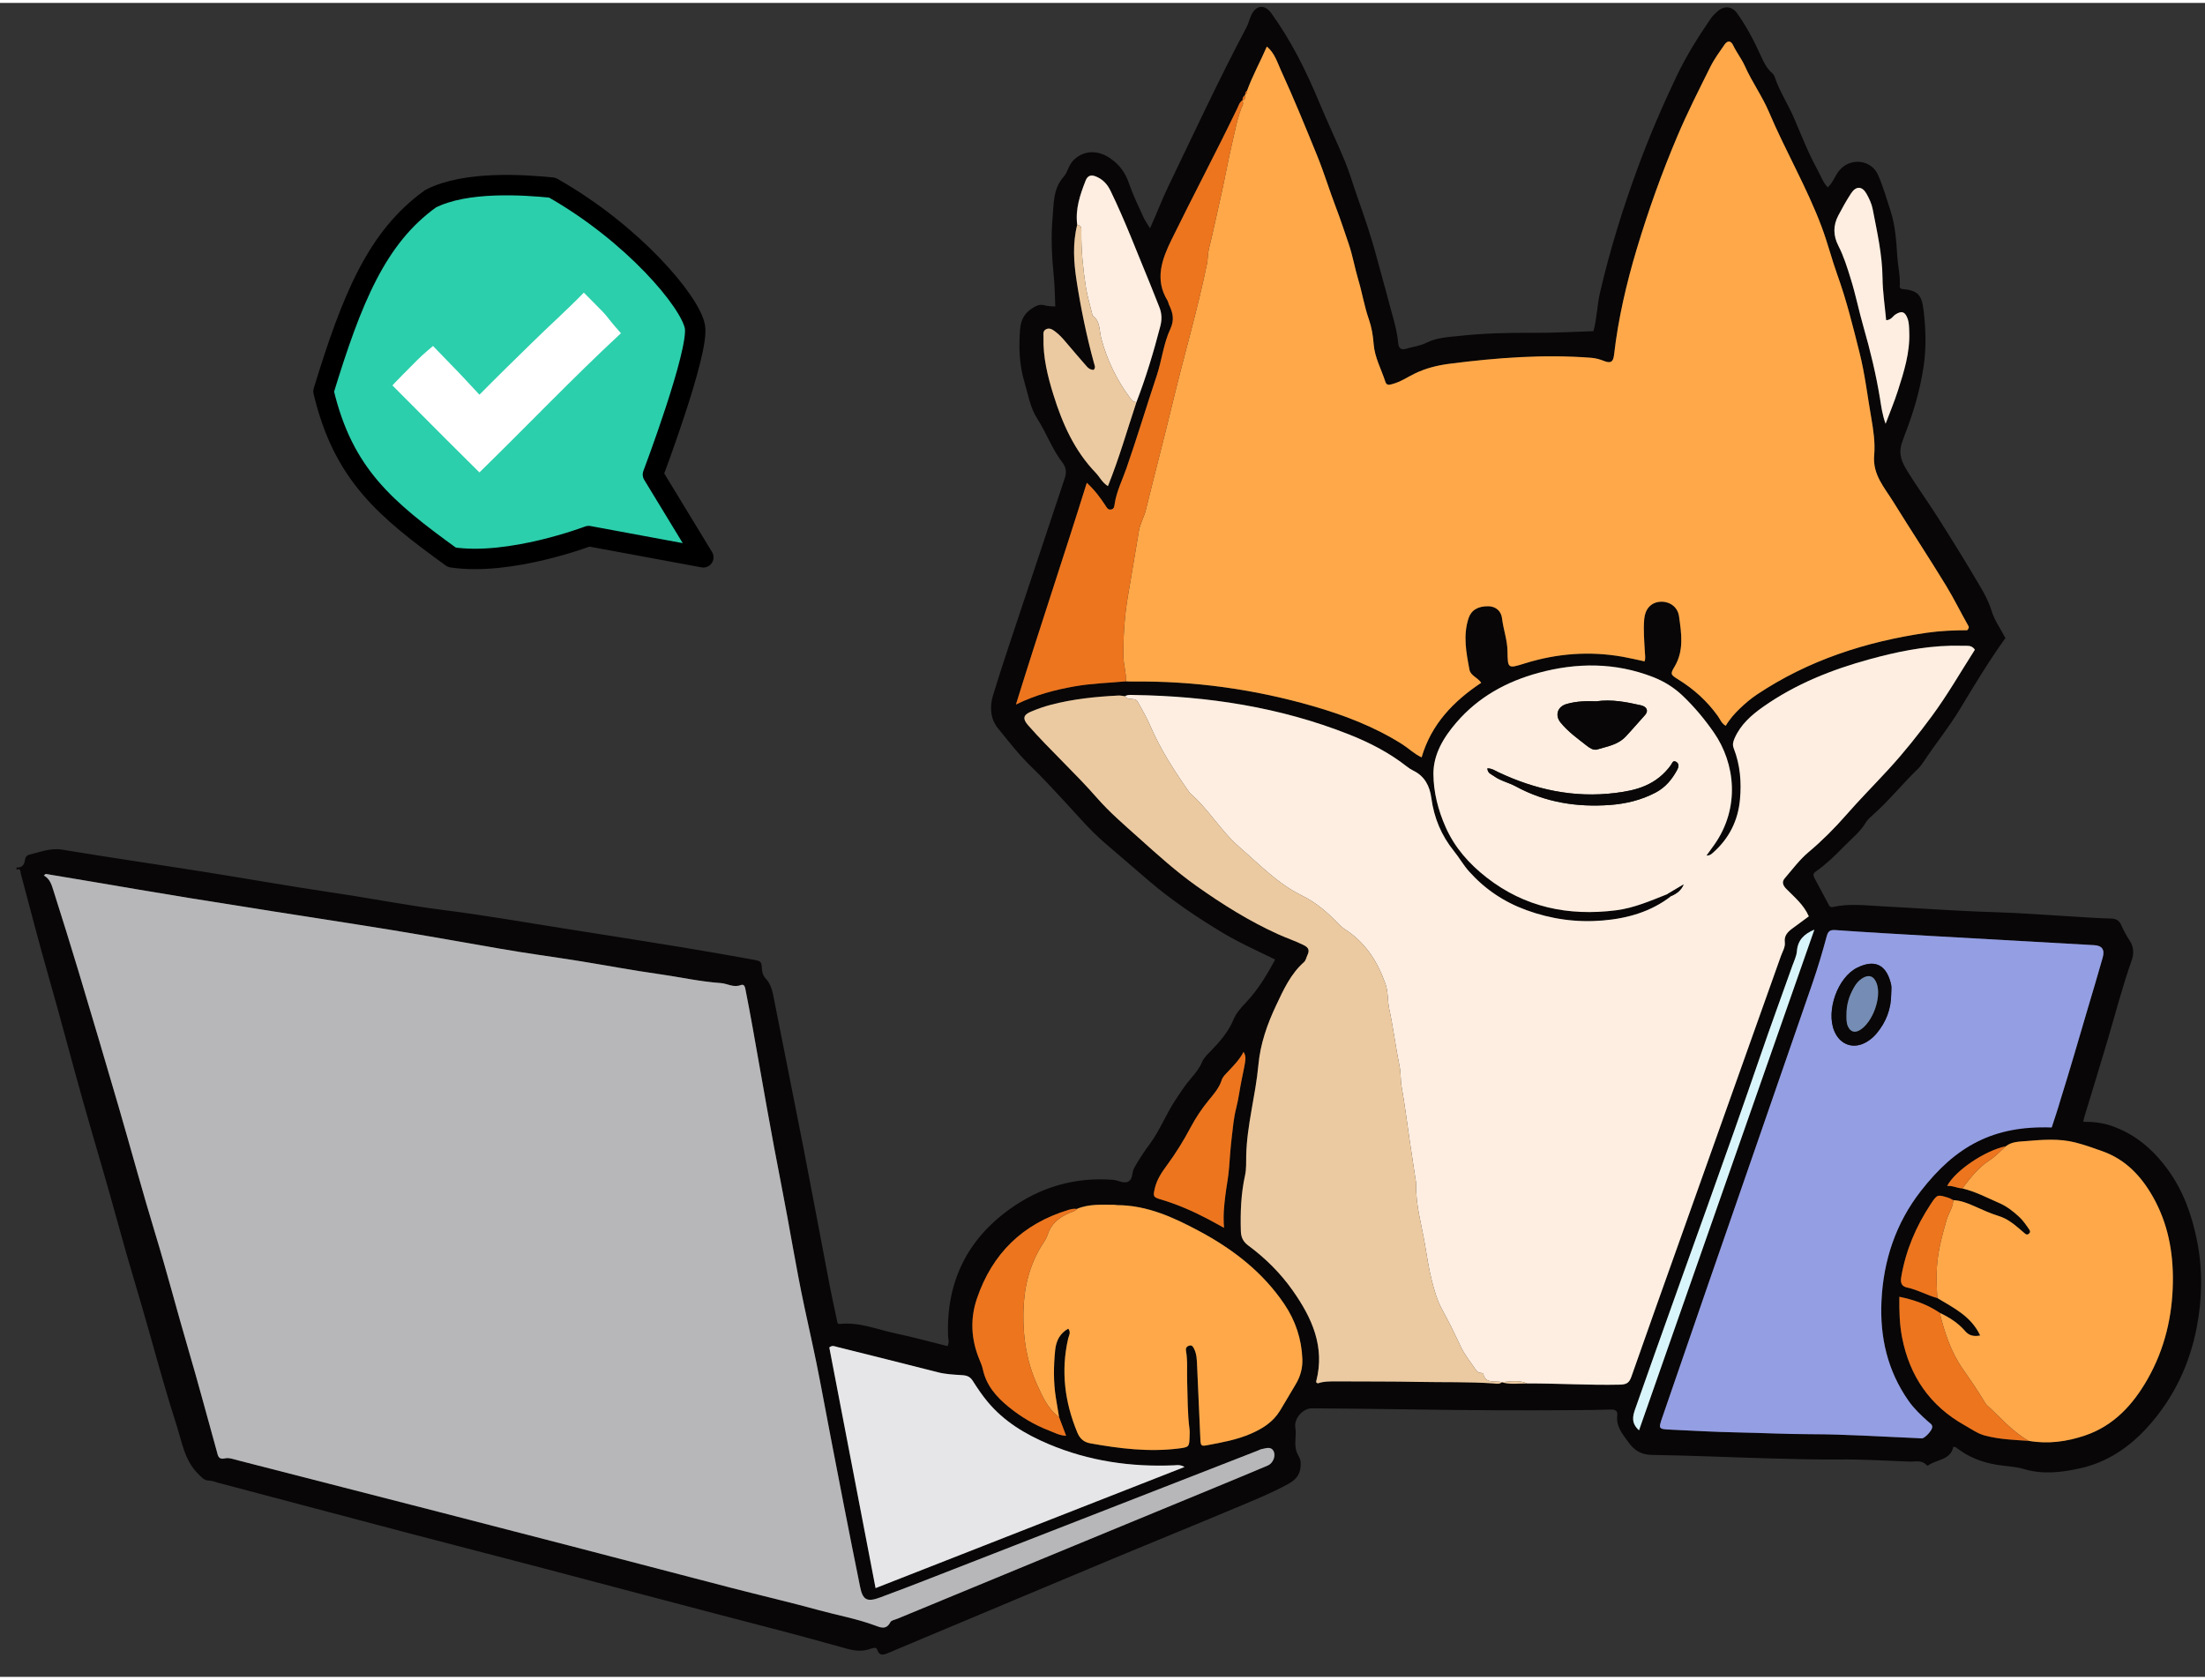 <svg width="210" height="160" viewBox="0 0 108 82" fill="none" xmlns="http://www.w3.org/2000/svg">
<rect x="0" y="0" width="108" height="82" fill="#333333" stroke="none"/>
<g clip-path="url(#clip0_8594_9460)">
<path d="M0.81 42.351C1.064 42.369 1.19 42.233 1.219 41.999C1.236 41.855 1.304 41.755 1.438 41.723C1.971 41.599 2.47 41.381 3.06 41.48C5.338 41.861 7.625 42.19 9.907 42.551C12.045 42.89 14.176 43.27 16.317 43.587C18.138 43.856 19.945 44.212 21.773 44.443C23.723 44.689 25.661 45.031 27.603 45.336C29.543 45.641 31.483 45.947 33.42 46.263C34.574 46.452 35.725 46.658 36.876 46.864C37.287 46.938 37.298 46.949 37.322 47.362C37.332 47.539 37.404 47.685 37.507 47.796C37.783 48.093 37.843 48.457 37.916 48.831C38.387 51.236 38.877 53.638 39.345 56.044C39.789 58.325 40.212 60.612 40.65 62.895C40.755 63.443 40.882 63.987 40.994 64.534C41.012 64.626 41.012 64.727 41.136 64.713C42.094 64.606 42.97 64.99 43.877 65.178C44.724 65.355 45.559 65.588 46.407 65.798C46.515 65.61 46.438 65.432 46.433 65.262C46.356 62.664 47.359 60.585 49.472 59.075C50.976 58.001 52.663 57.505 54.526 57.654C54.777 57.674 55.033 57.857 55.265 57.735C55.503 57.61 55.429 57.283 55.554 57.065C55.785 56.66 56.037 56.27 56.315 55.898C56.8 55.246 57.091 54.484 57.531 53.806C57.786 53.414 58.038 53.022 58.345 52.669C58.558 52.424 58.755 52.175 58.883 51.87C58.967 51.672 59.13 51.52 59.283 51.363C59.735 50.897 60.162 50.416 60.418 49.797C60.546 49.488 60.78 49.225 61.019 48.974C61.604 48.356 62.044 47.636 62.458 46.859C61.552 46.419 60.652 46.015 59.81 45.505C58.578 44.758 57.388 43.957 56.286 43.017C55.559 42.397 54.836 41.772 54.112 41.149C53.372 40.513 52.743 39.763 52.08 39.049C51.563 38.493 51.049 37.935 50.504 37.408C49.905 36.827 49.397 36.167 48.874 35.525C48.509 35.077 48.469 34.474 48.632 33.941C49.12 32.339 49.664 30.753 50.192 29.162C50.844 27.194 51.501 25.229 52.158 23.263C52.251 22.986 52.214 22.743 52.032 22.507C51.524 21.848 51.251 21.053 50.8 20.357C50.456 19.827 50.359 19.181 50.178 18.579C49.922 17.726 49.893 16.852 49.966 15.969C50.001 15.54 50.166 15.219 50.53 14.977C50.737 14.84 50.92 14.739 51.178 14.816C51.33 14.862 51.498 14.854 51.687 14.872C51.667 14.413 51.667 13.951 51.623 13.493C51.526 12.505 51.465 11.508 51.555 10.526C51.617 9.848 51.571 9.105 52.1 8.513C52.292 8.299 52.339 7.959 52.558 7.728C53.039 7.219 53.741 7.195 54.329 7.579C54.824 7.902 55.118 8.311 55.305 8.859C55.496 9.417 55.759 9.951 56.002 10.491C56.08 10.664 56.194 10.82 56.327 11.041C56.654 10.326 56.902 9.656 57.212 9.012C58.472 6.399 59.69 3.766 61.05 1.201C61.149 1.013 61.197 0.797 61.286 0.603C61.521 0.095 61.943 0.058 62.267 0.504C63.246 1.856 63.978 3.339 64.617 4.876C65.018 5.841 65.472 6.784 65.871 7.75C66.104 8.314 66.271 8.904 66.475 9.48C66.835 10.495 67.182 11.514 67.455 12.557C67.631 13.234 67.832 13.906 68.006 14.581C68.183 15.27 68.42 15.954 68.484 16.67C68.508 16.944 68.652 17.01 68.881 16.939C69.207 16.84 69.547 16.808 69.863 16.648C70.37 16.39 70.949 16.37 71.501 16.31C72.684 16.181 73.874 16.152 75.066 16.162C76.056 16.171 77.046 16.11 78.047 16.08C78.218 15.455 78.223 14.823 78.364 14.211C78.851 12.103 79.491 10.042 80.24 8.015C80.79 6.525 81.417 5.068 82.098 3.633C82.579 2.62 83.169 1.672 83.804 0.751C83.885 0.634 83.994 0.534 84.099 0.435C84.437 0.121 84.831 0.149 85.091 0.517C85.549 1.165 85.918 1.863 86.242 2.586C86.381 2.896 86.531 3.203 86.795 3.435C86.848 3.481 86.897 3.545 86.919 3.611C87.153 4.326 87.576 4.953 87.871 5.643C88.237 6.498 88.578 7.373 89.029 8.193C89.185 8.476 89.287 8.791 89.522 9.035C89.787 8.798 89.879 8.45 90.104 8.19C90.644 7.562 91.66 7.672 91.992 8.438C92.241 9.012 92.414 9.619 92.606 10.216C92.834 10.924 92.877 11.661 92.927 12.396C92.962 12.915 93.087 13.426 93.046 13.937C93.091 13.972 93.115 14.008 93.143 14.011C93.9 14.079 94.119 14.263 94.212 15.025C94.325 15.956 94.356 16.887 94.215 17.825C94.04 18.988 93.707 20.102 93.281 21.194C93.248 21.278 93.224 21.365 93.19 21.449C92.991 21.943 93.065 22.343 93.361 22.833C93.852 23.645 94.411 24.412 94.918 25.21C95.621 26.317 96.309 27.432 96.974 28.561C97.199 28.944 97.408 29.328 97.542 29.767C97.684 30.236 97.985 30.657 98.224 31.113C97.419 32.232 96.703 33.42 95.989 34.604C95.447 35.504 94.785 36.31 94.211 37.18C94.132 37.301 94.043 37.419 93.94 37.519C93.188 38.245 92.532 39.065 91.749 39.762C91.615 39.882 91.469 40.004 91.38 40.156C91.1 40.632 90.661 40.961 90.289 41.349C89.871 41.783 89.43 42.202 88.934 42.551C88.793 42.65 88.804 42.745 88.872 42.871C89.112 43.315 89.349 43.76 89.586 44.206C89.64 44.307 89.722 44.3 89.815 44.28C90.585 44.109 91.361 44.211 92.133 44.25C93.974 44.345 95.812 44.485 97.656 44.539C99.064 44.581 100.47 44.696 101.877 44.777C102.383 44.806 102.889 44.844 103.396 44.853C103.645 44.858 103.794 44.943 103.897 45.175C104.013 45.438 104.154 45.693 104.311 45.934C104.519 46.252 104.522 46.585 104.404 46.917C103.956 48.187 103.618 49.489 103.238 50.779C102.86 52.058 102.465 53.332 102.079 54.608C102.063 54.66 102.057 54.714 102.038 54.809C102.505 54.807 102.957 54.851 103.401 55.002C104.594 55.409 105.489 56.191 106.208 57.192C106.946 58.219 107.356 59.384 107.605 60.613C107.891 62.028 107.868 63.441 107.599 64.856C107.247 66.707 106.461 68.349 105.202 69.748C104.305 70.745 103.222 71.482 101.894 71.781C100.978 71.986 100.059 72.097 99.118 71.816C98.704 71.692 98.247 71.683 97.811 71.612C97.057 71.488 96.394 71.225 95.801 70.758C95.776 70.738 95.733 70.741 95.673 70.727C95.538 71.39 94.865 71.339 94.445 71.638C94.41 71.663 94.382 71.647 94.352 71.614C94.118 71.361 93.808 71.466 93.53 71.454C92.375 71.408 91.219 71.34 90.064 71.349C88.891 71.359 87.72 71.326 86.549 71.294C84.67 71.242 82.791 71.153 80.912 71.127C80.393 71.12 80.054 70.91 79.78 70.531C79.491 70.13 79.144 69.749 79.214 69.188C79.245 68.942 79.081 68.898 78.869 68.905C78.29 68.923 77.712 68.93 77.133 68.934C74.442 68.953 71.751 68.94 69.061 68.897C67.461 68.871 65.861 68.859 64.26 68.844C63.816 68.84 63.366 69.351 63.444 69.793C63.512 70.183 63.371 70.575 63.503 70.968C63.563 71.146 63.696 71.277 63.706 71.503C63.729 72.007 63.54 72.307 63.107 72.544C62.253 73.011 61.354 73.371 60.461 73.747C58.532 74.557 56.592 75.344 54.661 76.149C52.181 77.183 49.705 78.227 47.228 79.266C45.998 79.782 44.766 80.293 43.539 80.815C43.306 80.914 43.088 81.004 42.975 80.69C42.93 80.567 42.868 80.568 42.781 80.585C42.693 80.602 42.608 80.633 42.523 80.659C42.057 80.802 41.605 80.656 41.176 80.535C39.163 79.969 37.138 79.448 35.115 78.922C32.27 78.181 29.431 77.419 26.588 76.673C24.461 76.114 22.33 75.569 20.202 75.009C17.024 74.173 13.848 73.328 10.671 72.487C10.532 72.45 10.391 72.388 10.251 72.387C10.003 72.385 9.885 72.233 9.724 72.075C9.038 71.406 8.911 70.49 8.641 69.65C8.179 68.211 7.77 66.753 7.364 65.297C6.856 63.474 6.288 61.67 5.793 59.843C5.232 57.774 4.606 55.723 4.026 53.659C3.475 51.699 2.963 49.727 2.402 47.77C1.915 46.07 1.475 44.359 1.018 42.653C0.991 42.552 1.026 42.365 0.81 42.46V42.351ZM52.762 10.868C52.529 11.78 52.591 12.702 52.731 13.612C52.94 14.967 53.218 16.31 53.58 17.635C53.61 17.744 53.682 17.871 53.562 17.978C53.421 17.974 53.317 17.91 53.231 17.81C52.889 17.413 52.542 17.021 52.207 16.619C52.044 16.424 51.875 16.238 51.669 16.087C51.536 15.989 51.39 15.898 51.221 15.994C51.066 16.081 51.114 16.242 51.11 16.383C51.082 17.354 51.312 18.281 51.597 19.197C52.035 20.608 52.626 21.936 53.671 23.021C53.865 23.222 53.982 23.495 54.266 23.67C54.818 22.305 55.209 20.919 55.663 19.556C56.131 18.342 56.504 17.099 56.831 15.84C56.917 15.511 56.908 15.205 56.78 14.893C56.63 14.526 56.492 14.154 56.34 13.787C55.704 12.255 55.12 10.701 54.395 9.206C54.235 8.875 54.013 8.64 53.684 8.505C53.456 8.411 53.276 8.437 53.17 8.711C52.899 9.406 52.661 10.104 52.762 10.868ZM60.854 4.773L60.86 4.766C60.71 4.86 60.669 5.026 60.6 5.169C59.558 7.331 58.432 9.451 57.377 11.606C56.918 12.545 56.543 13.541 57.182 14.577C57.219 14.637 57.225 14.715 57.256 14.78C57.443 15.171 57.537 15.511 57.319 15.979C56.987 16.692 56.908 17.504 56.656 18.258C56.153 19.764 55.698 21.285 55.176 22.785C54.976 23.363 54.692 23.915 54.598 24.527C54.578 24.655 54.578 24.792 54.415 24.816C54.265 24.838 54.214 24.728 54.139 24.613C53.889 24.228 53.613 23.86 53.231 23.508C52.098 27.142 50.898 30.691 49.76 34.369C50.742 33.886 51.669 33.653 52.613 33.483C53.45 33.332 54.301 33.312 55.146 33.233C55.254 33.236 55.362 33.245 55.471 33.243C58.476 33.208 61.423 33.615 64.308 34.447C65.84 34.889 67.322 35.456 68.681 36.315C68.994 36.513 69.261 36.787 69.63 36.957C70.109 35.322 71.198 34.204 72.551 33.303C72.356 33.031 72.03 32.953 71.974 32.663C71.816 31.829 71.654 30.992 71.927 30.148C72.057 29.747 72.391 29.544 72.906 29.555C73.236 29.562 73.525 29.761 73.57 30.152C73.633 30.691 73.829 31.204 73.836 31.751C73.848 32.614 73.855 32.613 74.676 32.357C76.256 31.863 77.862 31.741 79.494 32.032C79.845 32.095 80.193 32.179 80.552 32.255C80.606 32.087 80.572 31.944 80.565 31.802C80.537 31.261 80.485 30.719 80.534 30.178C80.578 29.682 80.871 29.374 81.295 29.336C81.746 29.296 82.17 29.567 82.237 30.044C82.355 30.879 82.491 31.725 82.015 32.52C81.802 32.876 81.821 32.907 82.208 33.147C82.972 33.62 83.621 34.208 84.143 34.94C84.255 35.096 84.318 35.296 84.527 35.41C84.715 35.088 84.954 34.82 85.213 34.569C85.474 34.318 85.749 34.084 86.051 33.882C88.582 32.193 91.397 31.286 94.385 30.852C95.058 30.755 95.738 30.732 96.353 30.73C96.457 30.62 96.435 30.561 96.41 30.518C96.039 29.864 95.709 29.188 95.317 28.543C94.473 27.158 93.579 25.806 92.727 24.428C92.299 23.737 91.712 23.103 91.797 22.156C91.851 21.555 91.76 20.932 91.654 20.326C91.467 19.259 91.343 18.177 91.079 17.13C90.758 15.855 90.445 14.575 89.998 13.332C89.717 12.553 89.515 11.745 89.224 10.97C88.501 9.038 87.452 7.253 86.649 5.356C86.317 4.572 85.814 3.877 85.468 3.103C85.305 2.738 85.057 2.429 84.887 2.071C84.778 1.842 84.609 1.837 84.473 2.034C84.227 2.391 83.965 2.743 83.773 3.129C83.219 4.244 82.654 5.354 82.167 6.502C81.397 8.316 80.733 10.169 80.167 12.055C79.659 13.75 79.259 15.472 79.056 17.236C79.015 17.594 78.888 17.668 78.553 17.535C78.349 17.454 78.148 17.4 77.927 17.383C75.605 17.204 73.298 17.382 70.998 17.676C70.411 17.751 69.835 17.893 69.289 18.159C68.933 18.332 68.602 18.561 68.213 18.666C68.068 18.706 67.919 18.76 67.856 18.562C67.659 17.946 67.332 17.376 67.281 16.708C67.251 16.297 67.18 15.877 67.044 15.49C66.823 14.86 66.721 14.203 66.531 13.569C66.355 12.983 66.256 12.378 66.057 11.797C65.852 11.203 65.66 10.606 65.434 10.018C65.112 9.178 64.854 8.316 64.513 7.479C63.941 6.076 63.369 4.672 62.737 3.295C62.558 2.906 62.438 2.461 62.05 2.136C61.723 2.89 61.346 3.568 61.082 4.297C61.016 4.339 60.988 4.4 60.993 4.476L60.976 4.515C60.889 4.579 60.856 4.669 60.854 4.773ZM52.743 59.078C52.596 59.054 52.457 59.087 52.318 59.13C50.086 59.81 48.6 61.264 47.851 63.463C47.513 64.455 47.562 65.449 47.958 66.423C48.026 66.59 48.102 66.757 48.139 66.932C48.306 67.719 48.799 68.282 49.396 68.769C50 69.262 50.665 69.66 51.395 69.939C51.648 70.036 51.891 70.176 52.218 70.19C52.088 69.846 51.981 69.562 51.874 69.278C51.82 68.958 51.765 68.638 51.714 68.318C51.592 67.545 51.604 66.768 51.682 65.993C51.727 65.549 51.907 65.175 52.323 64.943C52.467 65.13 52.352 65.278 52.318 65.426C51.954 67.014 52.149 68.546 52.77 70.038C52.892 70.331 53.089 70.504 53.404 70.56C54.832 70.817 56.265 70.993 57.719 70.814C58.236 70.75 58.252 70.733 58.265 70.239C58.269 70.112 58.278 69.984 58.261 69.859C58.159 69.087 58.174 68.309 58.147 67.534C58.129 67.029 58.178 66.523 58.089 66.021C58.067 65.896 58.124 65.811 58.246 65.775C58.384 65.735 58.432 65.823 58.485 65.928C58.621 66.196 58.621 66.485 58.634 66.773C58.688 67.964 58.74 69.154 58.793 70.345C58.808 70.68 58.83 70.709 59.131 70.652C59.859 70.515 60.591 70.384 61.275 70.085C61.842 69.837 62.349 69.521 62.691 68.965C62.956 68.535 63.204 68.096 63.465 67.664C63.701 67.275 63.805 66.857 63.789 66.43C63.752 65.455 63.453 64.549 62.904 63.737C61.844 62.169 60.393 61.05 58.746 60.168C57.484 59.492 56.19 58.895 54.711 58.891C54.675 58.891 54.639 58.876 54.603 58.876C53.976 58.875 53.342 58.822 52.743 59.078ZM95.003 64.164C94.419 63.767 93.772 63.535 93.03 63.381C93.021 64.081 93.039 64.725 93.161 65.359C93.527 67.264 94.53 68.727 96.234 69.68C96.558 69.86 96.856 70.084 97.236 70.183C97.938 70.365 98.65 70.394 99.364 70.438C100.309 70.606 101.234 70.478 102.127 70.175C103.538 69.695 104.48 68.66 105.191 67.409C106.026 65.938 106.406 64.334 106.427 62.645C106.446 61.179 106.18 59.775 105.451 58.487C104.878 57.472 104.11 56.653 102.977 56.251C102.536 56.094 102.093 55.934 101.64 55.82C100.844 55.618 100.029 55.688 99.224 55.755C98.894 55.783 98.535 55.778 98.248 56.006C97.233 56.211 95.752 57.205 95.372 57.954C95.638 57.925 95.864 58.063 96.116 58.073C96.752 58.223 97.326 58.53 97.92 58.788C98.287 58.947 98.602 59.19 98.894 59.462C99.094 59.648 99.245 59.872 99.398 60.096C99.444 60.163 99.448 60.224 99.382 60.285C99.318 60.345 99.256 60.345 99.192 60.292C99.109 60.224 99.028 60.152 98.946 60.081C98.631 59.808 98.301 59.548 97.899 59.425C97.484 59.297 97.093 59.117 96.699 58.941C96.369 58.793 96.035 58.664 95.668 58.646C95.588 58.607 95.512 58.557 95.428 58.531C94.891 58.364 94.883 58.361 94.566 58.841C93.842 59.937 93.34 61.117 93.12 62.423C93.065 62.746 93.182 62.88 93.412 62.928C93.929 63.037 94.384 63.307 94.888 63.442C95.68 63.923 96.542 64.326 96.989 65.277C96.65 65.344 96.424 65.264 96.253 65.063C95.909 64.659 95.473 64.389 95.003 64.164ZM81.86 43.748C80.87 44.522 79.709 44.85 78.489 44.95C77.217 45.054 75.976 44.884 74.758 44.439C73.654 44.036 72.734 43.413 71.959 42.551C71.68 42.241 71.476 41.872 71.216 41.551C70.596 40.784 70.238 39.921 70.107 38.95C70.028 38.369 69.787 37.882 69.227 37.609C69.114 37.554 69.007 37.484 68.909 37.407C68.049 36.73 67.086 36.234 66.075 35.834C62.687 34.494 59.15 33.956 55.525 33.902C55.385 33.9 55.234 33.874 55.104 33.963C54.996 33.95 54.888 33.923 54.781 33.928C53.66 33.985 52.546 34.098 51.458 34.385C51.127 34.472 50.801 34.588 50.486 34.722C50.105 34.884 50.086 35.077 50.355 35.383C51.437 36.613 52.656 37.714 53.733 38.947C54.352 39.655 55.062 40.26 55.758 40.885C56.681 41.713 57.599 42.547 58.612 43.264C59.878 44.16 61.189 44.982 62.609 45.625C63.018 45.811 63.445 45.95 63.849 46.151C64.117 46.284 64.144 46.422 64.031 46.659C63.978 46.772 63.963 46.904 63.863 46.992C63.212 47.568 62.858 48.355 62.504 49.106C62.07 50.023 61.73 50.986 61.635 52.03C61.5 53.513 61.073 54.959 61.039 56.463C61.032 56.777 61.052 57.112 60.983 57.425C60.784 58.327 60.749 59.238 60.776 60.157C60.785 60.47 60.888 60.683 61.147 60.875C61.98 61.492 62.712 62.217 63.311 63.066C64.254 64.403 64.907 65.821 64.468 67.519C64.457 67.564 64.465 67.592 64.55 67.622C64.837 67.518 65.173 67.523 65.511 67.525C66.83 67.534 68.149 67.524 69.468 67.55C70.695 67.575 71.923 67.541 73.148 67.625C73.289 67.635 73.438 67.678 73.563 67.566L73.541 67.565C73.957 67.691 74.382 67.622 74.803 67.626C76.32 67.621 77.834 67.72 79.351 67.685C79.694 67.677 79.807 67.575 79.908 67.286C80.653 65.158 81.412 63.035 82.168 60.911C83.856 56.169 85.546 51.428 87.231 46.685C87.308 46.466 87.45 46.252 87.42 46.013C87.379 45.688 87.563 45.509 87.785 45.342C88.056 45.138 88.33 44.94 88.595 44.745C88.344 44.17 87.888 43.805 87.489 43.396C87.323 43.226 87.263 43.059 87.418 42.879C87.794 42.441 88.145 41.967 88.583 41.599C89.245 41.043 89.853 40.433 90.415 39.791C91.091 39.017 91.815 38.289 92.508 37.534C93.268 36.706 93.964 35.83 94.625 34.933C95.392 33.893 96.037 32.764 96.729 31.683C96.624 31.532 96.497 31.491 96.345 31.492C96.074 31.495 95.802 31.483 95.531 31.489C94.184 31.522 92.875 31.795 91.582 32.148C89.725 32.656 87.95 33.361 86.365 34.476C85.788 34.882 85.258 35.343 84.96 36.021C84.882 36.2 84.85 36.342 84.918 36.516C85.234 37.325 85.302 38.168 85.224 39.021C85.129 40.051 84.694 40.924 83.915 41.616C83.834 41.688 83.75 41.772 83.583 41.766C83.73 41.563 83.848 41.404 83.962 41.242C85.251 39.416 84.981 37.238 83.951 35.749C83.499 35.095 82.987 34.481 82.409 33.932C81.989 33.532 81.502 33.231 80.953 33.018C79.109 32.304 77.235 32.309 75.359 32.817C73.794 33.241 72.411 33.998 71.335 35.248C70.707 35.978 70.204 36.806 70.208 37.768C70.212 38.66 70.44 39.551 70.812 40.386C71.258 41.385 71.953 42.168 72.81 42.839C74.69 44.308 76.82 44.74 79.144 44.45C80.036 44.338 80.846 43.981 81.668 43.656C81.746 43.657 81.817 43.673 81.86 43.748ZM2.237 42.667C2.207 42.692 2.177 42.718 2.147 42.743C2.464 42.92 2.534 43.223 2.625 43.507C3.045 44.83 3.46 46.154 3.859 47.482C4.516 49.672 5.166 51.863 5.806 54.057C6.412 56.135 6.975 58.225 7.606 60.294C8.174 62.158 8.662 64.043 9.211 65.911C9.704 67.587 10.152 69.276 10.621 70.96C10.677 71.162 10.689 71.372 11.025 71.296C11.22 71.252 11.452 71.341 11.662 71.395C14.931 72.231 18.199 73.07 21.467 73.912C23.618 74.465 25.768 75.02 27.917 75.579C30.534 76.259 33.149 76.947 35.766 77.625C37.216 78 38.675 78.339 40.118 78.735C41.022 78.983 41.948 79.147 42.83 79.472C43.119 79.578 43.406 79.72 43.611 79.317C43.656 79.229 43.829 79.204 43.945 79.156C45.695 78.431 47.445 77.707 49.196 76.984C50.913 76.274 52.63 75.564 54.348 74.855C56.065 74.146 57.782 73.439 59.499 72.729C60.366 72.371 61.233 72.012 62.097 71.646C62.35 71.538 62.505 71.175 62.375 70.935C62.246 70.697 62.005 70.805 61.804 70.84C61.734 70.852 61.669 70.892 61.602 70.918C56.268 72.999 50.934 75.08 45.599 77.159C44.774 77.481 43.948 77.799 43.118 78.107C42.466 78.349 42.258 78.237 42.127 77.589C41.856 76.246 41.586 74.903 41.325 73.558C40.932 71.541 40.543 69.523 40.163 67.504C39.932 66.282 39.653 65.07 39.394 63.854C38.98 61.915 38.672 59.955 38.289 58.009C37.774 55.391 37.321 52.762 36.854 50.135C36.75 49.549 36.638 48.964 36.523 48.38C36.496 48.248 36.477 48.036 36.28 48.112C35.924 48.25 35.627 48.035 35.301 48.013C34.291 47.943 33.303 47.719 32.303 47.578C30.964 47.389 29.634 47.136 28.299 46.922C27.033 46.719 25.762 46.553 24.5 46.331C22.172 45.923 19.845 45.509 17.51 45.147C14.746 44.719 11.984 44.283 9.222 43.839C7.637 43.584 6.054 43.307 4.471 43.041C3.726 42.916 2.981 42.792 2.237 42.667ZM100.462 55.059C100.489 54.575 100.772 54.211 100.914 53.758C101.385 52.262 101.816 50.754 102.261 49.25C102.506 48.423 102.755 47.597 102.989 46.766C103.101 46.374 102.958 46.178 102.571 46.156C99.829 46.001 97.086 45.849 94.344 45.692C92.866 45.608 91.388 45.524 89.912 45.419C89.638 45.399 89.542 45.461 89.469 45.729C89.263 46.495 89.036 47.257 88.778 48.007C87.077 52.937 85.365 57.863 83.658 62.791C82.909 64.956 82.164 67.124 81.418 69.291C81.224 69.856 81.225 69.862 81.846 69.891C82.928 69.942 84.01 70.005 85.093 70.025C86.284 70.048 87.473 70.111 88.666 70.112C90.418 70.114 92.17 70.234 93.922 70.305C93.995 70.308 94.067 70.32 94.139 70.317C94.271 70.311 94.609 69.96 94.638 69.789C94.663 69.639 94.529 69.576 94.44 69.496C94.089 69.182 93.748 68.862 93.476 68.473C92.453 67.009 92.074 65.379 92.153 63.611C92.243 61.599 92.859 59.763 94.091 58.188C95.792 56.013 97.532 54.685 100.462 55.059ZM42.885 77.652C47.935 75.672 52.944 73.707 58.02 71.717C57.791 71.591 57.647 71.63 57.509 71.636C55.385 71.727 53.329 71.428 51.361 70.597C50.213 70.112 49.167 69.483 48.363 68.512C48.1 68.194 47.867 67.847 47.645 67.499C47.513 67.291 47.362 67.234 47.116 67.219C46.722 67.194 46.324 67.178 45.934 67.078C44.292 66.657 42.647 66.249 41.002 65.838C40.885 65.809 40.764 65.739 40.619 65.864C41.368 69.761 42.12 73.673 42.885 77.652ZM92.383 15.543C92.318 14.83 92.211 14.15 92.205 13.469C92.193 12.321 91.937 11.214 91.723 10.099C91.673 9.838 91.553 9.582 91.421 9.348C91.207 8.969 90.908 8.96 90.667 9.326C90.439 9.672 90.238 10.038 90.044 10.405C89.781 10.899 89.783 11.393 90.045 11.902C90.309 12.416 90.478 12.97 90.65 13.522C90.892 14.296 91.048 15.091 91.272 15.868C91.606 17.03 91.889 18.2 92.083 19.392C92.144 19.77 92.19 20.154 92.356 20.617C92.578 20.025 92.787 19.528 92.951 19.017C93.254 18.073 93.557 17.125 93.514 16.112C93.505 15.896 93.509 15.679 93.435 15.47C93.314 15.126 93.144 15.063 92.833 15.265C92.703 15.35 92.637 15.527 92.383 15.543ZM59.953 60.003C59.901 59.395 59.958 58.911 60.016 58.429C60.071 57.964 60.17 57.503 60.202 57.036C60.236 56.55 60.272 56.066 60.329 55.581C60.385 55.099 60.426 54.617 60.547 54.143C60.663 53.69 60.718 53.221 60.813 52.763C61.043 51.652 61.047 51.653 60.909 51.384C60.717 51.759 60.436 52.039 60.166 52.33C60.043 52.462 59.89 52.597 59.84 52.759C59.715 53.154 59.452 53.447 59.202 53.753C58.859 54.172 58.561 54.618 58.308 55.097C57.971 55.733 57.594 56.342 57.166 56.924C56.914 57.266 56.663 57.628 56.564 58.062C56.473 58.46 56.474 58.499 56.848 58.61C57.667 58.853 58.442 59.193 59.195 59.59C59.414 59.706 59.63 59.827 59.953 60.003ZM80.279 69.923C83.15 61.722 86.003 53.576 88.867 45.396C88.354 45.611 88.053 45.914 88.011 46.453C87.991 46.698 87.87 46.936 87.786 47.174C87.268 48.635 86.733 50.089 86.23 51.555C84.543 56.465 82.758 61.34 81.025 66.234C80.712 67.116 80.404 68.001 80.089 68.882C79.964 69.233 79.89 69.572 80.279 69.923Z" fill="#080606"/>
<path d="M2.237 42.667C2.981 42.792 3.726 42.916 4.471 43.041C6.054 43.307 7.637 43.584 9.222 43.839C11.984 44.283 14.746 44.719 17.51 45.147C19.845 45.509 22.172 45.923 24.5 46.331C25.762 46.553 27.033 46.719 28.299 46.922C29.634 47.136 30.964 47.389 32.303 47.578C33.303 47.719 34.291 47.943 35.301 48.013C35.627 48.035 35.924 48.25 36.28 48.112C36.477 48.036 36.496 48.248 36.523 48.38C36.638 48.964 36.75 49.549 36.854 50.135C37.321 52.762 37.774 55.391 38.289 58.009C38.672 59.954 38.98 61.915 39.394 63.853C39.653 65.07 39.932 66.281 40.163 67.504C40.543 69.523 40.932 71.541 41.325 73.558C41.586 74.903 41.856 76.246 42.127 77.589C42.258 78.237 42.466 78.349 43.118 78.106C43.948 77.799 44.774 77.481 45.599 77.159C50.934 75.08 56.268 72.999 61.602 70.918C61.669 70.892 61.734 70.852 61.804 70.84C62.005 70.805 62.246 70.697 62.375 70.935C62.505 71.175 62.35 71.538 62.097 71.646C61.233 72.012 60.366 72.371 59.499 72.729C57.782 73.439 56.065 74.146 54.348 74.855C52.63 75.564 50.913 76.274 49.196 76.984C47.445 77.707 45.695 78.431 43.945 79.155C43.829 79.204 43.656 79.229 43.611 79.317C43.406 79.72 43.119 79.578 42.83 79.472C41.948 79.147 41.022 78.983 40.118 78.735C38.675 78.339 37.216 78 35.766 77.625C33.149 76.947 30.534 76.259 27.917 75.579C25.768 75.02 23.618 74.465 21.467 73.912C18.199 73.07 14.931 72.231 11.662 71.395C11.452 71.341 11.22 71.252 11.025 71.296C10.689 71.372 10.677 71.162 10.621 70.96C10.152 69.276 9.704 67.587 9.211 65.911C8.662 64.042 8.174 62.158 7.606 60.294C6.975 58.225 6.412 56.135 5.806 54.057C5.166 51.863 4.516 49.672 3.859 47.482C3.46 46.154 3.045 44.829 2.625 43.507C2.534 43.223 2.464 42.92 2.147 42.743C2.177 42.718 2.207 42.692 2.237 42.667Z" fill="#B7B7BA"/>
<path d="M61.082 4.297C61.346 3.568 61.723 2.89 62.05 2.136C62.437 2.461 62.558 2.906 62.737 3.295C63.369 4.672 63.941 6.076 64.513 7.479C64.854 8.316 65.112 9.178 65.434 10.018C65.66 10.606 65.852 11.203 66.057 11.797C66.256 12.378 66.355 12.983 66.531 13.569C66.721 14.203 66.823 14.86 67.044 15.49C67.18 15.877 67.251 16.297 67.281 16.708C67.332 17.376 67.659 17.946 67.856 18.562C67.919 18.76 68.068 18.706 68.213 18.666C68.602 18.561 68.933 18.332 69.288 18.159C69.834 17.893 70.411 17.751 70.998 17.676C73.298 17.382 75.605 17.204 77.927 17.383C78.148 17.4 78.349 17.454 78.553 17.535C78.888 17.668 79.015 17.594 79.056 17.236C79.259 15.472 79.659 13.75 80.167 12.055C80.733 10.169 81.397 8.316 82.167 6.502C82.654 5.354 83.219 4.244 83.773 3.129C83.965 2.743 84.227 2.39 84.473 2.034C84.609 1.837 84.778 1.842 84.887 2.071C85.057 2.429 85.305 2.738 85.468 3.103C85.814 3.877 86.317 4.572 86.649 5.356C87.452 7.253 88.501 9.038 89.224 10.97C89.515 11.745 89.717 12.553 89.997 13.332C90.445 14.575 90.758 15.855 91.079 17.13C91.343 18.177 91.467 19.259 91.654 20.326C91.76 20.932 91.851 21.555 91.797 22.156C91.712 23.103 92.299 23.737 92.727 24.428C93.579 25.806 94.473 27.158 95.317 28.543C95.709 29.188 96.039 29.864 96.41 30.518C96.434 30.561 96.457 30.62 96.353 30.73C95.738 30.732 95.058 30.755 94.385 30.852C91.397 31.286 88.582 32.193 86.051 33.882C85.749 34.084 85.474 34.318 85.213 34.569C84.954 34.82 84.715 35.088 84.527 35.41C84.318 35.296 84.255 35.096 84.143 34.94C83.621 34.208 82.971 33.62 82.208 33.147C81.821 32.907 81.802 32.876 82.015 32.52C82.491 31.725 82.355 30.879 82.237 30.044C82.17 29.567 81.746 29.296 81.295 29.336C80.871 29.374 80.578 29.682 80.534 30.178C80.485 30.719 80.537 31.261 80.565 31.802C80.572 31.944 80.606 32.087 80.551 32.255C80.193 32.179 79.845 32.095 79.494 32.032C77.862 31.741 76.256 31.863 74.676 32.357C73.855 32.613 73.848 32.614 73.836 31.751C73.829 31.203 73.633 30.691 73.57 30.152C73.525 29.761 73.235 29.562 72.906 29.555C72.391 29.544 72.057 29.747 71.927 30.148C71.654 30.992 71.815 31.829 71.974 32.663C72.029 32.953 72.356 33.031 72.551 33.303C71.198 34.204 70.109 35.322 69.63 36.957C69.261 36.787 68.994 36.513 68.681 36.315C67.322 35.456 65.839 34.889 64.308 34.447C61.423 33.615 58.476 33.208 55.471 33.243C55.362 33.245 55.254 33.236 55.145 33.233C55.172 32.816 55.026 32.417 55.023 32C55.015 31.025 55.077 30.058 55.238 29.098C55.419 28.018 55.608 26.941 55.783 25.86C55.841 25.499 56.037 25.189 56.123 24.837C56.565 23.038 57.035 21.245 57.47 19.445C58.006 17.226 58.653 15.035 59.114 12.798C59.166 12.549 59.149 12.3 59.211 12.05C59.428 11.179 59.608 10.299 59.808 9.424C60 8.584 60.144 7.733 60.344 6.898C60.498 6.255 60.601 5.591 60.875 4.977C60.9 4.921 60.866 4.837 60.86 4.766C60.86 4.766 60.854 4.773 60.855 4.773C61.006 4.739 60.997 4.63 60.976 4.515C60.976 4.515 60.993 4.476 60.993 4.476C61.065 4.437 61.094 4.378 61.082 4.297Z" fill="#FEA849"/>
<path d="M55.104 33.963C55.234 33.874 55.385 33.9 55.525 33.902C59.15 33.956 62.687 34.494 66.075 35.834C67.086 36.234 68.049 36.73 68.909 37.407C69.007 37.484 69.114 37.554 69.227 37.609C69.787 37.882 70.028 38.369 70.107 38.949C70.238 39.921 70.596 40.784 71.216 41.551C71.476 41.872 71.68 42.241 71.959 42.551C72.734 43.413 73.654 44.036 74.758 44.439C75.976 44.884 77.217 45.054 78.489 44.949C79.709 44.849 80.87 44.522 81.86 43.748C82.119 43.634 82.341 43.476 82.463 43.184C82.198 43.341 81.933 43.498 81.668 43.656C80.846 43.981 80.036 44.338 79.144 44.45C76.82 44.74 74.69 44.308 72.81 42.839C71.953 42.168 71.258 41.385 70.812 40.386C70.44 39.551 70.212 38.66 70.208 37.768C70.204 36.806 70.706 35.977 71.335 35.248C72.41 33.998 73.794 33.241 75.359 32.817C77.235 32.309 79.109 32.304 80.953 33.018C81.502 33.23 81.989 33.532 82.409 33.931C82.987 34.481 83.499 35.095 83.951 35.749C84.981 37.238 85.251 39.416 83.962 41.242C83.848 41.404 83.729 41.563 83.583 41.766C83.75 41.772 83.834 41.688 83.915 41.616C84.694 40.924 85.129 40.051 85.223 39.021C85.302 38.168 85.234 37.325 84.918 36.516C84.85 36.342 84.882 36.2 84.96 36.021C85.258 35.343 85.788 34.882 86.365 34.476C87.95 33.361 89.725 32.656 91.582 32.148C92.875 31.795 94.184 31.522 95.531 31.489C95.802 31.483 96.073 31.495 96.345 31.492C96.497 31.491 96.624 31.532 96.729 31.683C96.037 32.764 95.392 33.893 94.625 34.933C93.964 35.83 93.268 36.706 92.508 37.534C91.815 38.289 91.091 39.017 90.415 39.791C89.853 40.433 89.245 41.043 88.583 41.599C88.145 41.967 87.794 42.441 87.418 42.879C87.263 43.059 87.323 43.225 87.489 43.396C87.888 43.804 88.344 44.17 88.595 44.745C88.33 44.94 88.056 45.138 87.785 45.342C87.563 45.508 87.379 45.688 87.42 46.013C87.449 46.252 87.308 46.466 87.23 46.685C85.546 51.428 83.856 56.169 82.168 60.911C81.412 63.035 80.653 65.158 79.908 67.286C79.807 67.575 79.693 67.677 79.351 67.685C77.834 67.72 76.32 67.621 74.803 67.626C74.391 67.443 73.964 67.534 73.541 67.565C73.541 67.565 73.563 67.566 73.563 67.566C73.24 67.467 72.772 67.684 72.644 67.146C72.638 67.121 72.547 67.109 72.494 67.102C72.346 67.084 72.288 66.963 72.218 66.862C71.984 66.521 71.725 66.198 71.546 65.818C71.262 65.215 70.973 64.612 70.649 64.031C70.39 63.567 70.254 63.072 70.124 62.566C69.972 61.973 69.889 61.368 69.784 60.767C69.617 59.813 69.341 58.875 69.362 57.894C69.364 57.787 69.34 57.68 69.324 57.573C69.231 56.952 69.135 56.332 69.043 55.711C68.915 54.841 68.807 53.968 68.652 53.103C68.591 52.764 68.62 52.425 68.549 52.084C68.358 51.153 68.245 50.206 68.043 49.277C67.955 48.871 68 48.456 67.859 48.054C67.47 46.952 66.873 46.018 65.869 45.377C65.763 45.309 65.667 45.223 65.58 45.133C65.042 44.574 64.481 44.075 63.76 43.722C62.587 43.147 61.675 42.194 60.697 41.344C59.793 40.559 59.195 39.496 58.29 38.712C58.277 38.7 58.265 38.685 58.255 38.671C57.53 37.64 56.847 36.586 56.345 35.423C56.167 35.011 55.944 34.618 55.721 34.227C55.591 33.998 55.247 34.201 55.104 33.963ZM78.178 34.212C77.718 34.193 77.215 34.202 76.725 34.345C76.281 34.475 76.151 34.901 76.437 35.252C76.806 35.706 77.278 36.041 77.732 36.396C77.871 36.506 78.055 36.623 78.229 36.57C78.72 36.42 79.234 36.352 79.63 35.934C79.951 35.595 80.249 35.237 80.564 34.894C80.758 34.684 80.67 34.473 80.365 34.405C79.66 34.249 78.953 34.101 78.178 34.212ZM72.851 37.496C72.862 37.743 73.047 37.782 73.17 37.873C73.494 38.112 73.896 38.19 74.245 38.38C75.686 39.167 77.24 39.406 78.857 39.289C79.635 39.232 80.387 39.051 81.088 38.684C81.576 38.428 81.899 38.03 82.151 37.563C82.22 37.436 82.257 37.268 82.098 37.176C81.931 37.079 81.901 37.252 81.831 37.348C81.505 37.794 81.093 38.127 80.579 38.349C80.109 38.552 79.626 38.637 79.118 38.701C77.096 38.952 75.205 38.543 73.386 37.683C73.229 37.609 73.081 37.498 72.851 37.496Z" fill="#FEEEE1"/>
<path d="M100.493 55.089C97.621 54.986 95.792 56.012 94.091 58.188C92.859 59.763 92.243 61.599 92.153 63.611C92.074 65.379 92.453 67.009 93.476 68.473C93.748 68.862 94.089 69.182 94.44 69.496C94.529 69.576 94.663 69.639 94.638 69.789C94.609 69.96 94.271 70.311 94.139 70.317C94.067 70.32 93.995 70.308 93.922 70.305C92.17 70.234 90.418 70.114 88.666 70.112C87.473 70.11 86.284 70.048 85.093 70.025C84.01 70.005 82.928 69.942 81.846 69.891C81.225 69.862 81.224 69.856 81.418 69.291C82.164 67.124 82.909 64.956 83.658 62.791C85.365 57.863 87.077 52.937 88.778 48.007C89.036 47.257 89.263 46.495 89.469 45.729C89.542 45.461 89.638 45.399 89.912 45.418C91.388 45.524 92.866 45.607 94.344 45.692C97.086 45.849 99.829 46.001 102.571 46.156C102.958 46.178 103.101 46.374 102.989 46.766C102.755 47.596 102.506 48.423 102.261 49.25C101.816 50.754 101.385 52.262 100.914 53.758C100.841 54.045 100.595 54.779 100.493 55.089ZM92.631 48.526C92.631 48.382 92.657 48.233 92.627 48.095C92.441 47.253 91.95 46.776 90.97 47.257C90.003 47.732 89.429 49.377 89.844 50.367C90.132 51.054 90.806 51.276 91.442 50.888C91.612 50.784 91.764 50.658 91.894 50.505C92.381 49.934 92.632 49.276 92.631 48.526Z" fill="#949EE3"/>
<path d="M55.104 33.963C55.247 34.201 55.591 33.998 55.721 34.227C55.944 34.618 56.167 35.011 56.345 35.423C56.847 36.586 57.53 37.64 58.255 38.671C58.265 38.685 58.277 38.7 58.29 38.712C59.195 39.496 59.793 40.559 60.697 41.344C61.675 42.194 62.587 43.147 63.76 43.722C64.481 44.076 65.042 44.574 65.58 45.133C65.667 45.223 65.763 45.309 65.869 45.377C66.873 46.018 67.47 46.952 67.859 48.054C68 48.456 67.955 48.871 68.043 49.277C68.245 50.206 68.358 51.153 68.549 52.084C68.62 52.425 68.591 52.764 68.652 53.103C68.807 53.968 68.915 54.841 69.043 55.711C69.135 56.332 69.231 56.952 69.324 57.573C69.34 57.68 69.364 57.787 69.362 57.894C69.341 58.875 69.617 59.814 69.784 60.767C69.889 61.368 69.972 61.973 70.124 62.566C70.254 63.072 70.39 63.567 70.649 64.031C70.973 64.612 71.262 65.215 71.546 65.818C71.725 66.198 71.984 66.521 72.218 66.862C72.288 66.963 72.346 67.084 72.494 67.102C72.547 67.109 72.638 67.121 72.644 67.146C72.772 67.685 73.24 67.467 73.563 67.566C73.438 67.678 73.289 67.635 73.148 67.625C71.923 67.541 70.695 67.575 69.468 67.55C68.149 67.524 66.83 67.534 65.511 67.525C65.173 67.523 64.837 67.518 64.55 67.622C64.465 67.592 64.457 67.564 64.468 67.519C64.907 65.821 64.254 64.403 63.311 63.066C62.712 62.217 61.979 61.492 61.147 60.875C60.888 60.683 60.785 60.47 60.776 60.157C60.749 59.238 60.784 58.327 60.983 57.425C61.052 57.112 61.032 56.777 61.039 56.463C61.073 54.959 61.5 53.513 61.635 52.03C61.73 50.986 62.07 50.023 62.504 49.106C62.858 48.355 63.212 47.568 63.863 46.992C63.963 46.904 63.977 46.772 64.031 46.659C64.144 46.422 64.117 46.284 63.849 46.151C63.445 45.95 63.018 45.811 62.609 45.625C61.189 44.982 59.878 44.16 58.612 43.264C57.599 42.547 56.681 41.713 55.758 40.885C55.062 40.26 54.352 39.655 53.733 38.947C52.656 37.714 51.437 36.613 50.355 35.383C50.086 35.077 50.105 34.884 50.486 34.722C50.801 34.588 51.127 34.472 51.458 34.385C52.546 34.098 53.66 33.985 54.781 33.928C54.888 33.923 54.996 33.95 55.104 33.963Z" fill="#ECCAA1"/>
<path d="M95.668 58.646C96.035 58.664 96.369 58.793 96.699 58.941C97.093 59.117 97.484 59.297 97.899 59.425C98.301 59.548 98.631 59.808 98.946 60.081C99.028 60.152 99.109 60.224 99.192 60.292C99.256 60.345 99.318 60.345 99.382 60.285C99.448 60.224 99.444 60.163 99.398 60.096C99.245 59.872 99.094 59.648 98.894 59.462C98.602 59.19 98.287 58.947 97.92 58.788C97.326 58.53 96.752 58.223 96.115 58.073C96.506 57.562 96.892 57.053 97.449 56.694C97.742 56.505 97.983 56.237 98.248 56.006C98.535 55.778 98.894 55.783 99.224 55.755C100.029 55.688 100.844 55.618 101.64 55.82C102.093 55.934 102.536 56.094 102.977 56.251C104.11 56.653 104.878 57.472 105.451 58.487C106.18 59.775 106.446 61.179 106.427 62.645C106.406 64.334 106.026 65.938 105.191 67.409C104.48 68.66 103.538 69.696 102.127 70.175C101.234 70.478 100.309 70.606 99.364 70.438C98.568 69.991 97.986 69.296 97.324 68.693C97.259 68.634 97.214 68.551 97.168 68.474C96.843 67.933 96.481 67.413 96.123 66.897C95.543 66.059 95.246 65.128 95.003 64.164C95.473 64.389 95.909 64.659 96.253 65.063C96.424 65.264 96.65 65.344 96.988 65.277C96.542 64.326 95.68 63.923 94.888 63.442C94.863 62.931 94.835 62.426 94.869 61.906C94.922 61.106 95.129 60.361 95.345 59.606C95.438 59.28 95.665 59.001 95.668 58.646Z" fill="#FEA849"/>
<path d="M52.743 59.078C53.342 58.822 53.976 58.875 54.603 58.876C54.639 58.876 54.675 58.891 54.711 58.891C56.19 58.895 57.484 59.492 58.746 60.168C60.393 61.05 61.844 62.169 62.904 63.737C63.453 64.549 63.752 65.455 63.789 66.43C63.805 66.857 63.7 67.275 63.465 67.664C63.204 68.096 62.956 68.535 62.691 68.965C62.349 69.521 61.842 69.837 61.275 70.085C60.591 70.384 59.859 70.515 59.13 70.652C58.83 70.709 58.808 70.681 58.793 70.345C58.739 69.154 58.688 67.964 58.634 66.773C58.621 66.485 58.621 66.196 58.485 65.928C58.432 65.823 58.384 65.735 58.246 65.775C58.124 65.811 58.067 65.896 58.089 66.021C58.178 66.523 58.129 67.029 58.147 67.534C58.174 68.309 58.159 69.087 58.261 69.859C58.278 69.984 58.269 70.112 58.265 70.239C58.252 70.733 58.236 70.75 57.719 70.814C56.265 70.994 54.832 70.817 53.404 70.56C53.089 70.504 52.892 70.331 52.77 70.038C52.148 68.546 51.954 67.014 52.318 65.426C52.352 65.278 52.467 65.13 52.323 64.943C51.907 65.175 51.727 65.549 51.682 65.993C51.604 66.768 51.592 67.545 51.714 68.318C51.765 68.638 51.82 68.958 51.874 69.278C51.327 68.878 51.063 68.276 50.799 67.694C50.294 66.584 50.105 65.414 50.124 64.185C50.143 62.983 50.395 61.877 51.029 60.858C51.132 60.69 51.258 60.526 51.314 60.342C51.473 59.815 51.856 59.517 52.321 59.298C52.465 59.231 52.633 59.213 52.743 59.078Z" fill="#FEA849"/>
<path d="M42.885 77.652C42.12 73.673 41.368 69.761 40.619 65.864C40.764 65.739 40.885 65.809 41.002 65.838C42.647 66.249 44.292 66.657 45.934 67.078C46.324 67.178 46.722 67.194 47.115 67.219C47.362 67.234 47.513 67.291 47.645 67.498C47.867 67.847 48.1 68.194 48.363 68.512C49.167 69.483 50.213 70.112 51.361 70.597C53.329 71.428 55.385 71.727 57.509 71.636C57.647 71.63 57.791 71.591 58.02 71.717C52.944 73.707 47.935 75.672 42.885 77.652Z" fill="#E6E6E8"/>
<path d="M60.86 4.766C60.866 4.837 60.9 4.921 60.875 4.978C60.601 5.591 60.498 6.255 60.344 6.898C60.144 7.733 60.001 8.584 59.808 9.424C59.608 10.299 59.428 11.179 59.211 12.05C59.149 12.3 59.166 12.549 59.115 12.798C58.653 15.035 58.006 17.226 57.47 19.445C57.035 21.246 56.565 23.038 56.123 24.837C56.037 25.189 55.841 25.499 55.783 25.86C55.608 26.941 55.419 28.019 55.238 29.098C55.077 30.058 55.015 31.025 55.023 32C55.026 32.417 55.172 32.816 55.146 33.233C54.301 33.312 53.45 33.332 52.613 33.483C51.669 33.653 50.742 33.886 49.76 34.369C50.898 30.691 52.098 27.142 53.231 23.508C53.613 23.86 53.889 24.228 54.139 24.613C54.214 24.728 54.265 24.838 54.415 24.816C54.578 24.792 54.578 24.655 54.598 24.527C54.692 23.915 54.976 23.363 55.176 22.785C55.698 21.285 56.153 19.764 56.656 18.258C56.908 17.504 56.987 16.692 57.319 15.979C57.537 15.511 57.443 15.171 57.256 14.78C57.225 14.715 57.219 14.637 57.182 14.577C56.543 13.541 56.918 12.545 57.377 11.606C58.432 9.451 59.558 7.331 60.6 5.169C60.669 5.026 60.71 4.86 60.86 4.766Z" fill="#ED751E"/>
<path d="M52.762 10.868C52.661 10.104 52.899 9.406 53.17 8.711C53.276 8.437 53.456 8.411 53.684 8.505C54.013 8.64 54.235 8.875 54.395 9.206C55.12 10.701 55.704 12.255 56.34 13.787C56.492 14.154 56.63 14.526 56.78 14.893C56.908 15.204 56.917 15.511 56.831 15.84C56.504 17.099 56.131 18.342 55.663 19.556C55.52 19.559 55.441 19.475 55.361 19.366C54.7 18.477 54.223 17.502 53.938 16.429C53.836 16.049 53.901 15.599 53.52 15.319C53.497 15.303 53.499 15.252 53.49 15.217C53.386 14.784 53.252 14.356 53.185 13.917C53.048 13.031 52.955 12.14 52.964 11.241C52.966 11.084 52.999 10.901 52.762 10.868Z" fill="#FEEEE1"/>
<path d="M52.743 59.078C52.634 59.213 52.465 59.231 52.321 59.298C51.856 59.517 51.473 59.815 51.314 60.342C51.258 60.526 51.133 60.69 51.029 60.858C50.395 61.877 50.143 62.983 50.124 64.185C50.105 65.414 50.294 66.584 50.799 67.694C51.064 68.276 51.327 68.878 51.874 69.278C51.981 69.562 52.088 69.846 52.218 70.19C51.891 70.176 51.648 70.036 51.395 69.939C50.665 69.66 50 69.262 49.396 68.769C48.799 68.282 48.306 67.719 48.139 66.932C48.102 66.757 48.026 66.59 47.958 66.423C47.562 65.449 47.513 64.455 47.851 63.463C48.6 61.264 50.086 59.81 52.318 59.13C52.457 59.087 52.596 59.054 52.743 59.078Z" fill="#ED751E"/>
<path d="M52.762 10.868C52.999 10.901 52.966 11.084 52.964 11.241C52.955 12.14 53.048 13.031 53.185 13.917C53.252 14.356 53.386 14.784 53.49 15.217C53.499 15.252 53.497 15.303 53.52 15.319C53.901 15.599 53.836 16.049 53.937 16.429C54.223 17.502 54.7 18.477 55.361 19.366C55.441 19.475 55.52 19.559 55.663 19.556C55.209 20.919 54.818 22.304 54.266 23.67C53.981 23.495 53.865 23.221 53.671 23.021C52.625 21.936 52.035 20.607 51.597 19.197C51.312 18.281 51.082 17.354 51.11 16.382C51.114 16.242 51.066 16.081 51.221 15.994C51.39 15.898 51.536 15.989 51.669 16.087C51.875 16.238 52.044 16.423 52.207 16.619C52.542 17.021 52.889 17.413 53.231 17.81C53.317 17.91 53.421 17.974 53.562 17.978C53.682 17.87 53.61 17.744 53.58 17.635C53.218 16.31 52.94 14.967 52.731 13.612C52.591 12.702 52.529 11.78 52.762 10.868Z" fill="#ECCAA1"/>
<path d="M92.383 15.543C92.637 15.527 92.703 15.35 92.833 15.265C93.144 15.063 93.314 15.126 93.435 15.47C93.509 15.679 93.505 15.896 93.514 16.112C93.557 17.125 93.254 18.073 92.951 19.017C92.787 19.528 92.578 20.025 92.356 20.617C92.19 20.154 92.144 19.77 92.083 19.392C91.889 18.2 91.606 17.03 91.272 15.868C91.048 15.091 90.892 14.296 90.65 13.522C90.478 12.97 90.309 12.416 90.045 11.902C89.783 11.393 89.781 10.899 90.044 10.404C90.238 10.038 90.439 9.672 90.667 9.326C90.908 8.96 91.207 8.969 91.421 9.348C91.553 9.582 91.673 9.838 91.723 10.099C91.937 11.213 92.193 12.321 92.205 13.469C92.211 14.15 92.318 14.83 92.383 15.543Z" fill="#FEEEE1"/>
<path d="M59.953 60.003C59.631 59.827 59.414 59.706 59.195 59.59C58.442 59.193 57.667 58.853 56.848 58.61C56.474 58.499 56.473 58.46 56.564 58.062C56.664 57.628 56.914 57.266 57.166 56.924C57.594 56.342 57.971 55.733 58.308 55.097C58.562 54.618 58.859 54.172 59.202 53.753C59.452 53.447 59.716 53.154 59.84 52.759C59.89 52.597 60.043 52.462 60.166 52.33C60.436 52.039 60.717 51.759 60.909 51.384C61.047 51.652 61.043 51.652 60.813 52.762C60.718 53.221 60.663 53.69 60.547 54.143C60.426 54.617 60.385 55.099 60.329 55.581C60.272 56.066 60.236 56.55 60.202 57.036C60.17 57.503 60.071 57.964 60.016 58.429C59.958 58.911 59.901 59.395 59.953 60.003Z" fill="#ED751E"/>
<path d="M95.003 64.164C95.246 65.128 95.543 66.059 96.123 66.897C96.481 67.413 96.843 67.933 97.168 68.474C97.214 68.55 97.259 68.634 97.324 68.693C97.986 69.296 98.568 69.991 99.364 70.438C98.65 70.394 97.938 70.365 97.236 70.183C96.856 70.084 96.558 69.86 96.234 69.68C94.53 68.727 93.526 67.264 93.161 65.359C93.039 64.725 93.021 64.081 93.03 63.381C93.772 63.535 94.419 63.766 95.003 64.164Z" fill="#ED751E"/>
<path d="M80.279 69.923C79.89 69.572 79.965 69.233 80.09 68.882C80.404 68 80.712 67.116 81.025 66.234C82.758 61.34 84.544 56.465 86.23 51.554C86.733 50.089 87.268 48.634 87.786 47.174C87.87 46.936 87.991 46.698 88.011 46.453C88.053 45.914 88.354 45.611 88.867 45.396C86.003 53.576 83.151 61.722 80.279 69.923Z" fill="#D9F5FC"/>
<path d="M95.668 58.646C95.665 59.001 95.438 59.28 95.345 59.606C95.129 60.361 94.922 61.106 94.87 61.906C94.835 62.426 94.863 62.931 94.888 63.442C94.384 63.307 93.929 63.037 93.412 62.928C93.182 62.88 93.065 62.746 93.12 62.423C93.34 61.117 93.842 59.937 94.566 58.841C94.883 58.361 94.891 58.364 95.428 58.531C95.512 58.557 95.588 58.607 95.668 58.646Z" fill="#ED751E"/>
<path d="M98.248 56.006C97.983 56.237 97.742 56.505 97.449 56.694C96.892 57.053 96.506 57.562 96.115 58.073C95.864 58.063 95.638 57.925 95.372 57.954C95.752 57.205 97.233 56.211 98.248 56.006Z" fill="#ED751E"/>
<path d="M81.668 43.656C81.933 43.498 82.198 43.341 82.463 43.184C82.34 43.476 82.119 43.634 81.86 43.748C81.817 43.673 81.746 43.657 81.668 43.656Z" fill="#090707"/>
<path d="M73.541 67.565C73.964 67.534 74.391 67.443 74.803 67.626C74.382 67.622 73.957 67.691 73.541 67.565Z" fill="#ECCAA1"/>
<path d="M60.976 4.515C60.997 4.63 61.006 4.739 60.855 4.773C60.856 4.669 60.889 4.579 60.976 4.515Z" fill="#ED751E"/>
<path d="M61.082 4.297C61.094 4.378 61.065 4.437 60.993 4.476C60.988 4.4 61.016 4.339 61.082 4.297Z" fill="#ED751E"/>
<path d="M78.178 34.212C78.953 34.101 79.66 34.249 80.365 34.405C80.67 34.473 80.758 34.684 80.564 34.894C80.249 35.237 79.951 35.595 79.63 35.934C79.234 36.352 78.72 36.42 78.229 36.57C78.055 36.623 77.871 36.506 77.732 36.396C77.278 36.041 76.806 35.706 76.437 35.252C76.151 34.901 76.281 34.475 76.725 34.345C77.215 34.202 77.718 34.193 78.178 34.212Z" fill="#080606"/>
<path d="M72.851 37.496C73.081 37.498 73.229 37.609 73.386 37.683C75.205 38.543 77.096 38.952 79.118 38.701C79.626 38.637 80.109 38.552 80.579 38.349C81.093 38.127 81.505 37.794 81.831 37.348C81.901 37.252 81.931 37.079 82.098 37.176C82.257 37.268 82.22 37.436 82.151 37.563C81.899 38.03 81.576 38.428 81.088 38.684C80.387 39.051 79.635 39.232 78.857 39.289C77.24 39.406 75.686 39.167 74.245 38.38C73.896 38.19 73.494 38.112 73.17 37.873C73.047 37.782 72.862 37.743 72.851 37.496Z" fill="#090707"/>
<path d="M92.631 48.526C92.631 49.276 92.381 49.934 91.894 50.505C91.764 50.658 91.612 50.784 91.442 50.888C90.806 51.276 90.132 51.055 89.844 50.367C89.429 49.377 90.003 47.732 90.97 47.258C91.95 46.776 92.441 47.253 92.627 48.095C92.657 48.233 92.631 48.382 92.631 48.526ZM90.439 49.604C90.444 49.728 90.42 49.947 90.518 50.149C90.643 50.406 90.848 50.464 91.094 50.317C91.728 49.941 92.173 48.693 91.914 48.02C91.775 47.657 91.521 47.576 91.191 47.794C91.023 47.905 90.9 48.062 90.802 48.235C90.578 48.632 90.432 49.051 90.439 49.604Z" fill="#090707"/>
<path d="M90.439 49.604C90.432 49.051 90.578 48.632 90.802 48.235C90.9 48.061 91.023 47.905 91.191 47.794C91.521 47.575 91.775 47.657 91.915 48.02C92.173 48.692 91.728 49.94 91.094 50.317C90.848 50.464 90.643 50.406 90.518 50.148C90.42 49.947 90.444 49.728 90.439 49.604Z" fill="#758DB4"/>
</g>
<path d="M21.088 9.593C22.812 8.705 25.678 8.912 27.047 9.048C30.98 11.269 33.824 14.639 34.038 15.87C34.252 17.101 31.981 23.102 31.981 23.102L34.448 27.158L28.83 26.117C28.83 26.117 24.984 27.59 22.131 27.158C18.884 24.807 16.808 23.102 15.845 19.027C17.236 14.479 18.458 11.479 21.088 9.593Z" fill="#2BCFAC" stroke="black" stroke-linejoin="round"/>
<path d="M28.596 14.192C29.051 14.646 29.21 14.813 29.526 15.133C29.752 15.361 29.846 15.555 30.414 16.18C28.028 18.396 25.869 20.669 23.482 22.999C23.472 22.999 20.624 20.156 19.221 18.737C19.221 18.718 20.05 17.885 20.439 17.493C20.716 17.213 21.209 16.805 21.209 16.805C21.209 16.805 22.171 17.801 22.498 18.137C22.678 18.323 23.482 19.192 23.482 19.192C23.482 19.192 24.506 18.162 24.718 17.958C25.149 17.538 25.58 17.118 26.007 16.695C26.861 15.851 27.76 15.053 28.596 14.192Z" fill="white"/>
<defs>
<clipPath id="clip0_8594_9460">
<rect width="107" height="81.241" fill="white" transform="translate(0.81)"/>
</clipPath>
</defs>
</svg>
